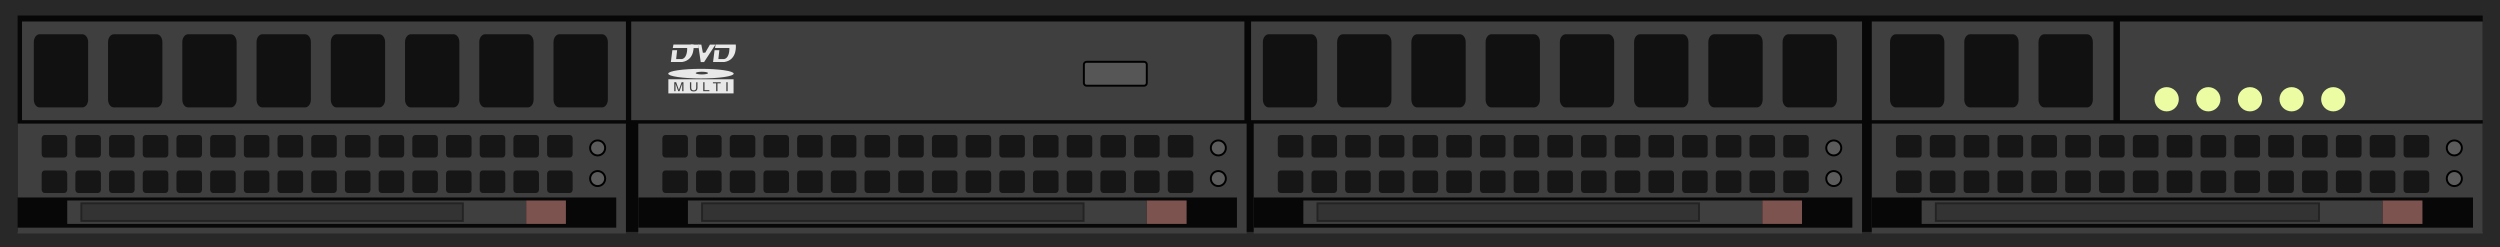 <?xml version="1.0" encoding="utf-8"?>
<!-- Generator: Adobe Illustrator 16.0.0, SVG Export Plug-In . SVG Version: 6.00 Build 0)  -->
<!DOCTYPE svg PUBLIC "-//W3C//DTD SVG 1.1//EN" "http://www.w3.org/Graphics/SVG/1.1/DTD/svg11.dtd">
<svg version="1.1" id="图层_1" xmlns="http://www.w3.org/2000/svg" xmlns:xlink="http://www.w3.org/1999/xlink" x="0px" y="0px"
	 width="1275.59px" height="126.14px" viewBox="0 0 1275.59 126.14" enable-background="new 0 0 1275.59 126.14"
	 xml:space="preserve">
<rect x="0" y="0" width="1275.59" height="126.14" fill="#808080" stroke="none"/>
<rect fill="#282828" width="1275.588" height="126.142"/>
<rect x="8.979" y="7.926" fill="#070707" width="1257.798" height="110.385"/>
<g>
	<rect x="8.979" y="63.07" fill="#3F3F3F" width="310.388" height="56.076"/>
	<path fill="#161616" d="M34.308,78.66c0,0.953-0.675,1.725-1.506,1.725H22.766c-0.832,0-1.506-0.771-1.506-1.725v-8.043
		c0-0.953,0.674-1.725,1.506-1.725h10.036c0.831,0,1.506,0.771,1.506,1.725V78.66z"/>
	<path fill="#161616" d="M51.5,78.66c0,0.953-0.674,1.725-1.506,1.725H39.957c-0.832,0-1.505-0.771-1.505-1.725v-8.043
		c0-0.953,0.673-1.725,1.505-1.725h10.037c0.832,0,1.506,0.771,1.506,1.725V78.66z"/>
	<path fill="#161616" d="M68.691,78.66c0,0.953-0.674,1.725-1.505,1.725H57.15c-0.832,0-1.506-0.771-1.506-1.725v-8.043
		c0-0.953,0.674-1.725,1.506-1.725h10.036c0.831,0,1.505,0.771,1.505,1.725V78.66z"/>
	<path fill="#161616" d="M85.885,78.66c0,0.953-0.674,1.725-1.505,1.725H74.343c-0.832,0-1.505-0.771-1.505-1.725v-8.043
		c0-0.953,0.673-1.725,1.505-1.725H84.38c0.831,0,1.505,0.771,1.505,1.725V78.66z"/>
	<path fill="#161616" d="M103.076,78.66c0,0.953-0.673,1.725-1.504,1.725H91.535c-0.831,0-1.506-0.771-1.506-1.725v-8.043
		c0-0.953,0.675-1.725,1.506-1.725h10.037c0.831,0,1.504,0.771,1.504,1.725V78.66z"/>
	<path fill="#161616" d="M120.27,78.66c0,0.953-0.674,1.725-1.506,1.725h-10.035c-0.832,0-1.506-0.771-1.506-1.725v-8.043
		c0-0.953,0.674-1.725,1.506-1.725h10.035c0.832,0,1.506,0.771,1.506,1.725V78.66z"/>
	<path fill="#161616" d="M137.462,78.66c0,0.953-0.673,1.725-1.505,1.725H125.92c-0.83,0-1.506-0.771-1.506-1.725v-8.043
		c0-0.953,0.676-1.725,1.506-1.725h10.037c0.832,0,1.505,0.771,1.505,1.725V78.66z"/>
	<path fill="#161616" d="M154.656,78.66c0,0.953-0.676,1.725-1.508,1.725h-10.035c-0.832,0-1.506-0.771-1.506-1.725v-8.043
		c0-0.953,0.674-1.725,1.506-1.725h10.035c0.832,0,1.508,0.771,1.508,1.725V78.66z"/>
	<path fill="#161616" d="M171.848,78.66c0,0.953-0.674,1.725-1.506,1.725h-10.037c-0.83,0-1.505-0.771-1.505-1.725v-8.043
		c0-0.953,0.675-1.725,1.505-1.725h10.037c0.832,0,1.506,0.771,1.506,1.725V78.66z"/>
	<path fill="#161616" d="M189.041,78.66c0,0.953-0.676,1.725-1.507,1.725h-10.036c-0.832,0-1.507-0.771-1.507-1.725v-8.043
		c0-0.953,0.675-1.725,1.507-1.725h10.036c0.831,0,1.507,0.771,1.507,1.725V78.66z"/>
	<path fill="#161616" d="M206.232,78.66c0,0.953-0.675,1.725-1.506,1.725h-10.037c-0.831,0-1.505-0.771-1.505-1.725v-8.043
		c0-0.953,0.674-1.725,1.505-1.725h10.037c0.831,0,1.506,0.771,1.506,1.725V78.66z"/>
	<path fill="#161616" d="M223.426,78.66c0,0.953-0.675,1.725-1.506,1.725h-10.037c-0.832,0-1.506-0.771-1.506-1.725v-8.043
		c0-0.953,0.674-1.725,1.506-1.725h10.037c0.831,0,1.506,0.771,1.506,1.725V78.66z"/>
	<path fill="#161616" d="M240.617,78.66c0,0.953-0.674,1.725-1.506,1.725h-10.037c-0.83,0-1.504-0.771-1.504-1.725v-8.043
		c0-0.953,0.674-1.725,1.504-1.725h10.037c0.832,0,1.506,0.771,1.506,1.725V78.66z"/>
	<path fill="#161616" d="M257.81,78.66c0,0.953-0.674,1.725-1.505,1.725h-10.037c-0.832,0-1.506-0.771-1.506-1.725v-8.043
		c0-0.953,0.674-1.725,1.506-1.725h10.037c0.831,0,1.505,0.771,1.505,1.725V78.66z"/>
	<path fill="#161616" d="M275.002,78.66c0,0.953-0.674,1.725-1.505,1.725H263.46c-0.831,0-1.505-0.771-1.505-1.725v-8.043
		c0-0.953,0.674-1.725,1.505-1.725h10.037c0.831,0,1.505,0.771,1.505,1.725V78.66z"/>
	<path fill="#161616" d="M292.195,78.66c0,0.953-0.674,1.725-1.506,1.725h-10.037c-0.832,0-1.506-0.771-1.506-1.725v-8.043
		c0-0.953,0.674-1.725,1.506-1.725h10.037c0.832,0,1.506,0.771,1.506,1.725V78.66z"/>
	<path fill="#161616" d="M34.308,96.739c0,0.952-0.675,1.724-1.506,1.724H22.766c-0.832,0-1.506-0.771-1.506-1.724v-8.044
		c0-0.951,0.674-1.723,1.506-1.723h10.036c0.831,0,1.506,0.771,1.506,1.723V96.739z"/>
	<path fill="#161616" d="M51.5,96.739c0,0.952-0.674,1.724-1.506,1.724H39.957c-0.832,0-1.505-0.771-1.505-1.724v-8.044
		c0-0.951,0.673-1.723,1.505-1.723h10.037c0.832,0,1.506,0.771,1.506,1.723V96.739z"/>
	<path fill="#161616" d="M68.691,96.739c0,0.952-0.674,1.724-1.505,1.724H57.15c-0.832,0-1.506-0.771-1.506-1.724v-8.044
		c0-0.951,0.674-1.723,1.506-1.723h10.036c0.831,0,1.505,0.771,1.505,1.723V96.739z"/>
	<path fill="#161616" d="M85.885,96.739c0,0.952-0.674,1.724-1.505,1.724H74.343c-0.832,0-1.505-0.771-1.505-1.724v-8.044
		c0-0.951,0.673-1.723,1.505-1.723H84.38c0.831,0,1.505,0.771,1.505,1.723V96.739z"/>
	<path fill="#161616" d="M103.076,96.739c0,0.952-0.673,1.724-1.504,1.724H91.535c-0.831,0-1.506-0.771-1.506-1.724v-8.044
		c0-0.951,0.675-1.723,1.506-1.723h10.037c0.831,0,1.504,0.771,1.504,1.723V96.739z"/>
	<path fill="#161616" d="M120.27,96.739c0,0.952-0.674,1.724-1.506,1.724h-10.035c-0.832,0-1.506-0.771-1.506-1.724v-8.044
		c0-0.951,0.674-1.723,1.506-1.723h10.035c0.832,0,1.506,0.771,1.506,1.723V96.739z"/>
	<path fill="#161616" d="M137.462,96.739c0,0.952-0.673,1.724-1.505,1.724H125.92c-0.83,0-1.506-0.771-1.506-1.724v-8.044
		c0-0.951,0.676-1.723,1.506-1.723h10.037c0.832,0,1.505,0.771,1.505,1.723V96.739z"/>
	<path fill="#161616" d="M154.656,96.739c0,0.952-0.676,1.724-1.508,1.724h-10.035c-0.832,0-1.506-0.771-1.506-1.724v-8.044
		c0-0.951,0.674-1.723,1.506-1.723h10.035c0.832,0,1.508,0.771,1.508,1.723V96.739z"/>
	<path fill="#161616" d="M171.848,96.739c0,0.952-0.674,1.724-1.506,1.724h-10.037c-0.83,0-1.505-0.771-1.505-1.724v-8.044
		c0-0.951,0.675-1.723,1.505-1.723h10.037c0.832,0,1.506,0.771,1.506,1.723V96.739z"/>
	<path fill="#161616" d="M189.041,96.739c0,0.952-0.676,1.724-1.507,1.724h-10.036c-0.832,0-1.507-0.771-1.507-1.724v-8.044
		c0-0.951,0.675-1.723,1.507-1.723h10.036c0.831,0,1.507,0.771,1.507,1.723V96.739z"/>
	<path fill="#161616" d="M206.232,96.739c0,0.952-0.675,1.724-1.506,1.724h-10.037c-0.831,0-1.505-0.771-1.505-1.724v-8.044
		c0-0.951,0.674-1.723,1.505-1.723h10.037c0.831,0,1.506,0.771,1.506,1.723V96.739z"/>
	<path fill="#161616" d="M223.426,96.739c0,0.952-0.675,1.724-1.506,1.724h-10.037c-0.832,0-1.506-0.771-1.506-1.724v-8.044
		c0-0.951,0.674-1.723,1.506-1.723h10.037c0.831,0,1.506,0.771,1.506,1.723V96.739z"/>
	<path fill="#161616" d="M240.617,96.739c0,0.952-0.674,1.724-1.506,1.724h-10.037c-0.83,0-1.504-0.771-1.504-1.724v-8.044
		c0-0.951,0.674-1.723,1.504-1.723h10.037c0.832,0,1.506,0.771,1.506,1.723V96.739z"/>
	<path fill="#161616" d="M257.81,96.739c0,0.952-0.674,1.724-1.505,1.724h-10.037c-0.832,0-1.506-0.771-1.506-1.724v-8.044
		c0-0.951,0.674-1.723,1.506-1.723h10.037c0.831,0,1.505,0.771,1.505,1.723V96.739z"/>
	<path fill="#161616" d="M275.002,96.739c0,0.952-0.674,1.724-1.505,1.724H263.46c-0.831,0-1.505-0.771-1.505-1.724v-8.044
		c0-0.951,0.674-1.723,1.505-1.723h10.037c0.831,0,1.505,0.771,1.505,1.723V96.739z"/>
	<path fill="#161616" d="M292.195,96.739c0,0.952-0.674,1.724-1.506,1.724h-10.037c-0.832,0-1.506-0.771-1.506-1.724v-8.044
		c0-0.951,0.674-1.723,1.506-1.723h10.037c0.832,0,1.506,0.771,1.506,1.723V96.739z"/>
	<rect x="8.979" y="100.762" fill="#070707" width="305.451" height="15.397"/>
	<rect x="34.308" y="102.293" fill="#3F3F3F" width="234.171" height="11.951"/>
	<rect x="41.522" y="103.749" fill="#333333" stroke="#232323" stroke-miterlimit="10" width="194.646" height="8.964"/>
	<rect x="268.479" y="102.293" fill="#7C534E" width="20.264" height="11.951"/>
	<ellipse fill="#5B5B5B" stroke="#000000" stroke-miterlimit="10" cx="304.938" cy="75.48" rx="3.837" ry="3.83"/>
	<ellipse fill="#5B5B5B" stroke="#000000" stroke-miterlimit="10" cx="304.938" cy="91.109" rx="3.837" ry="3.831"/>
</g>
<g>
	<rect x="325.68" y="63.07" fill="#3F3F3F" width="310.389" height="56.076"/>
	<path fill="#161616" d="M351.008,78.66c0,0.953-0.674,1.725-1.506,1.725h-10.037c-0.83,0-1.505-0.771-1.505-1.725v-8.043
		c0-0.953,0.675-1.725,1.505-1.725h10.037c0.832,0,1.506,0.771,1.506,1.725V78.66z"/>
	<path fill="#161616" d="M368.199,78.66c0,0.953-0.673,1.725-1.505,1.725h-10.036c-0.832,0-1.506-0.771-1.506-1.725v-8.043
		c0-0.953,0.674-1.725,1.506-1.725h10.036c0.832,0,1.505,0.771,1.505,1.725V78.66z"/>
	<path fill="#161616" d="M385.393,78.66c0,0.953-0.675,1.725-1.506,1.725H373.85c-0.831,0-1.505-0.771-1.505-1.725v-8.043
		c0-0.953,0.674-1.725,1.505-1.725h10.037c0.831,0,1.506,0.771,1.506,1.725V78.66z"/>
	<path fill="#161616" d="M402.586,78.66c0,0.953-0.675,1.725-1.506,1.725h-10.037c-0.832,0-1.506-0.771-1.506-1.725v-8.043
		c0-0.953,0.674-1.725,1.506-1.725h10.037c0.831,0,1.506,0.771,1.506,1.725V78.66z"/>
	<path fill="#161616" d="M419.777,78.66c0,0.953-0.674,1.725-1.506,1.725h-10.037c-0.83,0-1.506-0.771-1.506-1.725v-8.043
		c0-0.953,0.676-1.725,1.506-1.725h10.037c0.832,0,1.506,0.771,1.506,1.725V78.66z"/>
	<path fill="#161616" d="M436.97,78.66c0,0.953-0.675,1.725-1.505,1.725h-10.037c-0.832,0-1.506-0.771-1.506-1.725v-8.043
		c0-0.953,0.674-1.725,1.506-1.725h10.037c0.83,0,1.505,0.771,1.505,1.725V78.66z"/>
	<path fill="#161616" d="M454.162,78.66c0,0.953-0.674,1.725-1.506,1.725H442.62c-0.831,0-1.505-0.771-1.505-1.725v-8.043
		c0-0.953,0.674-1.725,1.505-1.725h10.036c0.832,0,1.506,0.771,1.506,1.725V78.66z"/>
	<path fill="#161616" d="M471.355,78.66c0,0.953-0.676,1.725-1.506,1.725h-10.037c-0.832,0-1.506-0.771-1.506-1.725v-8.043
		c0-0.953,0.674-1.725,1.506-1.725h10.037c0.83,0,1.506,0.771,1.506,1.725V78.66z"/>
	<path fill="#161616" d="M488.547,78.66c0,0.953-0.674,1.725-1.505,1.725h-10.036c-0.832,0-1.506-0.771-1.506-1.725v-8.043
		c0-0.953,0.674-1.725,1.506-1.725h10.036c0.831,0,1.505,0.771,1.505,1.725V78.66z"/>
	<path fill="#161616" d="M505.74,78.66c0,0.953-0.675,1.725-1.506,1.725h-10.036c-0.833,0-1.507-0.771-1.507-1.725v-8.043
		c0-0.953,0.674-1.725,1.507-1.725h10.036c0.831,0,1.506,0.771,1.506,1.725V78.66z"/>
	<path fill="#161616" d="M522.932,78.66c0,0.953-0.674,1.725-1.505,1.725h-10.036c-0.832,0-1.506-0.771-1.506-1.725v-8.043
		c0-0.953,0.674-1.725,1.506-1.725h10.036c0.831,0,1.505,0.771,1.505,1.725V78.66z"/>
	<path fill="#161616" d="M540.125,78.66c0,0.953-0.674,1.725-1.506,1.725h-10.036c-0.832,0-1.507-0.771-1.507-1.725v-8.043
		c0-0.953,0.675-1.725,1.507-1.725h10.036c0.832,0,1.506,0.771,1.506,1.725V78.66z"/>
	<path fill="#161616" d="M557.316,78.66c0,0.953-0.674,1.725-1.506,1.725h-10.036c-0.831,0-1.504-0.771-1.504-1.725v-8.043
		c0-0.953,0.673-1.725,1.504-1.725h10.036c0.832,0,1.506,0.771,1.506,1.725V78.66z"/>
	<path fill="#161616" d="M574.51,78.66c0,0.953-0.674,1.725-1.506,1.725h-10.036c-0.831,0-1.506-0.771-1.506-1.725v-8.043
		c0-0.953,0.675-1.725,1.506-1.725h10.036c0.832,0,1.506,0.771,1.506,1.725V78.66z"/>
	<path fill="#161616" d="M591.702,78.66c0,0.953-0.673,1.725-1.505,1.725H580.16c-0.831,0-1.504-0.771-1.504-1.725v-8.043
		c0-0.953,0.673-1.725,1.504-1.725h10.037c0.832,0,1.505,0.771,1.505,1.725V78.66z"/>
	<path fill="#161616" d="M608.895,78.66c0,0.953-0.673,1.725-1.506,1.725h-10.035c-0.832,0-1.507-0.771-1.507-1.725v-8.043
		c0-0.953,0.675-1.725,1.507-1.725h10.035c0.833,0,1.506,0.771,1.506,1.725V78.66z"/>
	<path fill="#161616" d="M351.008,96.739c0,0.952-0.674,1.724-1.506,1.724h-10.037c-0.83,0-1.505-0.771-1.505-1.724v-8.044
		c0-0.951,0.675-1.723,1.505-1.723h10.037c0.832,0,1.506,0.771,1.506,1.723V96.739z"/>
	<path fill="#161616" d="M368.199,96.739c0,0.952-0.673,1.724-1.505,1.724h-10.036c-0.832,0-1.506-0.771-1.506-1.724v-8.044
		c0-0.951,0.674-1.723,1.506-1.723h10.036c0.832,0,1.505,0.771,1.505,1.723V96.739z"/>
	<path fill="#161616" d="M385.393,96.739c0,0.952-0.675,1.724-1.506,1.724H373.85c-0.831,0-1.505-0.771-1.505-1.724v-8.044
		c0-0.951,0.674-1.723,1.505-1.723h10.037c0.831,0,1.506,0.771,1.506,1.723V96.739z"/>
	<path fill="#161616" d="M402.586,96.739c0,0.952-0.675,1.724-1.506,1.724h-10.037c-0.832,0-1.506-0.771-1.506-1.724v-8.044
		c0-0.951,0.674-1.723,1.506-1.723h10.037c0.831,0,1.506,0.771,1.506,1.723V96.739z"/>
	<path fill="#161616" d="M419.777,96.739c0,0.952-0.674,1.724-1.506,1.724h-10.037c-0.83,0-1.506-0.771-1.506-1.724v-8.044
		c0-0.951,0.676-1.723,1.506-1.723h10.037c0.832,0,1.506,0.771,1.506,1.723V96.739z"/>
	<path fill="#161616" d="M436.97,96.739c0,0.952-0.675,1.724-1.505,1.724h-10.037c-0.832,0-1.506-0.771-1.506-1.724v-8.044
		c0-0.951,0.674-1.723,1.506-1.723h10.037c0.83,0,1.505,0.771,1.505,1.723V96.739z"/>
	<path fill="#161616" d="M454.162,96.739c0,0.952-0.674,1.724-1.506,1.724H442.62c-0.831,0-1.505-0.771-1.505-1.724v-8.044
		c0-0.951,0.674-1.723,1.505-1.723h10.036c0.832,0,1.506,0.771,1.506,1.723V96.739z"/>
	<path fill="#161616" d="M471.355,96.739c0,0.952-0.676,1.724-1.506,1.724h-10.037c-0.832,0-1.506-0.771-1.506-1.724v-8.044
		c0-0.951,0.674-1.723,1.506-1.723h10.037c0.83,0,1.506,0.771,1.506,1.723V96.739z"/>
	<path fill="#161616" d="M488.547,96.739c0,0.952-0.674,1.724-1.505,1.724h-10.036c-0.832,0-1.506-0.771-1.506-1.724v-8.044
		c0-0.951,0.674-1.723,1.506-1.723h10.036c0.831,0,1.505,0.771,1.505,1.723V96.739z"/>
	<path fill="#161616" d="M505.74,96.739c0,0.952-0.675,1.724-1.506,1.724h-10.036c-0.833,0-1.507-0.771-1.507-1.724v-8.044
		c0-0.951,0.674-1.723,1.507-1.723h10.036c0.831,0,1.506,0.771,1.506,1.723V96.739z"/>
	<path fill="#161616" d="M522.932,96.739c0,0.952-0.674,1.724-1.505,1.724h-10.036c-0.832,0-1.506-0.771-1.506-1.724v-8.044
		c0-0.951,0.674-1.723,1.506-1.723h10.036c0.831,0,1.505,0.771,1.505,1.723V96.739z"/>
	<path fill="#161616" d="M540.125,96.739c0,0.952-0.674,1.724-1.506,1.724h-10.036c-0.832,0-1.507-0.771-1.507-1.724v-8.044
		c0-0.951,0.675-1.723,1.507-1.723h10.036c0.832,0,1.506,0.771,1.506,1.723V96.739z"/>
	<path fill="#161616" d="M557.316,96.739c0,0.952-0.674,1.724-1.506,1.724h-10.036c-0.831,0-1.504-0.771-1.504-1.724v-8.044
		c0-0.951,0.673-1.723,1.504-1.723h10.036c0.832,0,1.506,0.771,1.506,1.723V96.739z"/>
	<path fill="#161616" d="M574.51,96.739c0,0.952-0.674,1.724-1.506,1.724h-10.036c-0.831,0-1.506-0.771-1.506-1.724v-8.044
		c0-0.951,0.675-1.723,1.506-1.723h10.036c0.832,0,1.506,0.771,1.506,1.723V96.739z"/>
	<path fill="#161616" d="M591.702,96.739c0,0.952-0.673,1.724-1.505,1.724H580.16c-0.831,0-1.504-0.771-1.504-1.724v-8.044
		c0-0.951,0.673-1.723,1.504-1.723h10.037c0.832,0,1.505,0.771,1.505,1.723V96.739z"/>
	<path fill="#161616" d="M608.895,96.739c0,0.952-0.673,1.724-1.506,1.724h-10.035c-0.832,0-1.507-0.771-1.507-1.724v-8.044
		c0-0.951,0.675-1.723,1.507-1.723h10.035c0.833,0,1.506,0.771,1.506,1.723V96.739z"/>
	<rect x="325.68" y="100.762" fill="#070707" width="305.451" height="15.397"/>
	<rect x="351.008" y="102.293" fill="#3F3F3F" width="234.172" height="11.951"/>
	<rect x="358.223" y="103.749" fill="#333333" stroke="#232323" stroke-miterlimit="10" width="194.645" height="8.964"/>
	<rect x="585.18" y="102.293" fill="#7C534E" width="20.264" height="11.951"/>
	<ellipse fill="#5B5B5B" stroke="#000000" stroke-miterlimit="10" cx="621.638" cy="75.48" rx="3.837" ry="3.83"/>
	<ellipse fill="#5B5B5B" stroke="#000000" stroke-miterlimit="10" cx="621.638" cy="91.109" rx="3.837" ry="3.831"/>
</g>
<g>
	<rect x="639.689" y="63.07" fill="#3F3F3F" width="310.389" height="56.076"/>
	<path fill="#161616" d="M665.018,78.66c0,0.953-0.674,1.725-1.506,1.725h-10.037c-0.83,0-1.506-0.771-1.506-1.725v-8.043
		c0-0.953,0.676-1.725,1.506-1.725h10.037c0.832,0,1.506,0.771,1.506,1.725V78.66z"/>
	<path fill="#161616" d="M682.209,78.66c0,0.953-0.674,1.725-1.504,1.725h-10.037c-0.832,0-1.506-0.771-1.506-1.725v-8.043
		c0-0.953,0.674-1.725,1.506-1.725h10.037c0.83,0,1.504,0.771,1.504,1.725V78.66z"/>
	<path fill="#161616" d="M699.402,78.66c0,0.953-0.674,1.725-1.506,1.725h-10.037c-0.83,0-1.506-0.771-1.506-1.725v-8.043
		c0-0.953,0.676-1.725,1.506-1.725h10.037c0.832,0,1.506,0.771,1.506,1.725V78.66z"/>
	<path fill="#161616" d="M716.596,78.66c0,0.953-0.676,1.725-1.506,1.725h-10.037c-0.832,0-1.506-0.771-1.506-1.725v-8.043
		c0-0.953,0.674-1.725,1.506-1.725h10.037c0.83,0,1.506,0.771,1.506,1.725V78.66z"/>
	<path fill="#161616" d="M733.787,78.66c0,0.953-0.674,1.725-1.506,1.725h-10.037c-0.83,0-1.506-0.771-1.506-1.725v-8.043
		c0-0.953,0.676-1.725,1.506-1.725h10.037c0.832,0,1.506,0.771,1.506,1.725V78.66z"/>
	<path fill="#161616" d="M750.98,78.66c0,0.953-0.676,1.725-1.506,1.725h-10.037c-0.832,0-1.506-0.771-1.506-1.725v-8.043
		c0-0.953,0.674-1.725,1.506-1.725h10.037c0.83,0,1.506,0.771,1.506,1.725V78.66z"/>
	<path fill="#161616" d="M768.172,78.66c0,0.953-0.674,1.725-1.506,1.725h-10.037c-0.83,0-1.504-0.771-1.504-1.725v-8.043
		c0-0.953,0.674-1.725,1.504-1.725h10.037c0.832,0,1.506,0.771,1.506,1.725V78.66z"/>
	<path fill="#161616" d="M785.365,78.66c0,0.953-0.676,1.725-1.506,1.725h-10.037c-0.832,0-1.506-0.771-1.506-1.725v-8.043
		c0-0.953,0.674-1.725,1.506-1.725h10.037c0.83,0,1.506,0.771,1.506,1.725V78.66z"/>
	<path fill="#161616" d="M802.557,78.66c0,0.953-0.674,1.725-1.506,1.725h-10.035c-0.832,0-1.506-0.771-1.506-1.725v-8.043
		c0-0.953,0.674-1.725,1.506-1.725h10.035c0.832,0,1.506,0.771,1.506,1.725V78.66z"/>
	<path fill="#161616" d="M819.75,78.66c0,0.953-0.674,1.725-1.506,1.725h-10.035c-0.834,0-1.508-0.771-1.508-1.725v-8.043
		c0-0.953,0.674-1.725,1.508-1.725h10.035c0.832,0,1.506,0.771,1.506,1.725V78.66z"/>
	<path fill="#161616" d="M836.941,78.66c0,0.953-0.674,1.725-1.506,1.725H825.4c-0.832,0-1.506-0.771-1.506-1.725v-8.043
		c0-0.953,0.674-1.725,1.506-1.725h10.035c0.832,0,1.506,0.771,1.506,1.725V78.66z"/>
	<path fill="#161616" d="M854.135,78.66c0,0.953-0.674,1.725-1.506,1.725h-10.037c-0.832,0-1.506-0.771-1.506-1.725v-8.043
		c0-0.953,0.674-1.725,1.506-1.725h10.037c0.832,0,1.506,0.771,1.506,1.725V78.66z"/>
	<path fill="#161616" d="M871.326,78.66c0,0.953-0.674,1.725-1.506,1.725h-10.035c-0.832,0-1.506-0.771-1.506-1.725v-8.043
		c0-0.953,0.674-1.725,1.506-1.725h10.035c0.832,0,1.506,0.771,1.506,1.725V78.66z"/>
	<path fill="#161616" d="M888.52,78.66c0,0.953-0.674,1.725-1.506,1.725h-10.037c-0.83,0-1.504-0.771-1.504-1.725v-8.043
		c0-0.953,0.674-1.725,1.504-1.725h10.037c0.832,0,1.506,0.771,1.506,1.725V78.66z"/>
	<path fill="#161616" d="M905.711,78.66c0,0.953-0.672,1.725-1.504,1.725H894.17c-0.83,0-1.506-0.771-1.506-1.725v-8.043
		c0-0.953,0.676-1.725,1.506-1.725h10.037c0.832,0,1.504,0.771,1.504,1.725V78.66z"/>
	<path fill="#161616" d="M922.904,78.66c0,0.953-0.674,1.725-1.506,1.725h-10.035c-0.832,0-1.506-0.771-1.506-1.725v-8.043
		c0-0.953,0.674-1.725,1.506-1.725h10.035c0.832,0,1.506,0.771,1.506,1.725V78.66z"/>
	<path fill="#161616" d="M665.018,96.739c0,0.952-0.674,1.724-1.506,1.724h-10.037c-0.83,0-1.506-0.771-1.506-1.724v-8.044
		c0-0.951,0.676-1.723,1.506-1.723h10.037c0.832,0,1.506,0.771,1.506,1.723V96.739z"/>
	<path fill="#161616" d="M682.209,96.739c0,0.952-0.674,1.724-1.504,1.724h-10.037c-0.832,0-1.506-0.771-1.506-1.724v-8.044
		c0-0.951,0.674-1.723,1.506-1.723h10.037c0.83,0,1.504,0.771,1.504,1.723V96.739z"/>
	<path fill="#161616" d="M699.402,96.739c0,0.952-0.674,1.724-1.506,1.724h-10.037c-0.83,0-1.506-0.771-1.506-1.724v-8.044
		c0-0.951,0.676-1.723,1.506-1.723h10.037c0.832,0,1.506,0.771,1.506,1.723V96.739z"/>
	<path fill="#161616" d="M716.596,96.739c0,0.952-0.676,1.724-1.506,1.724h-10.037c-0.832,0-1.506-0.771-1.506-1.724v-8.044
		c0-0.951,0.674-1.723,1.506-1.723h10.037c0.83,0,1.506,0.771,1.506,1.723V96.739z"/>
	<path fill="#161616" d="M733.787,96.739c0,0.952-0.674,1.724-1.506,1.724h-10.037c-0.83,0-1.506-0.771-1.506-1.724v-8.044
		c0-0.951,0.676-1.723,1.506-1.723h10.037c0.832,0,1.506,0.771,1.506,1.723V96.739z"/>
	<path fill="#161616" d="M750.98,96.739c0,0.952-0.676,1.724-1.506,1.724h-10.037c-0.832,0-1.506-0.771-1.506-1.724v-8.044
		c0-0.951,0.674-1.723,1.506-1.723h10.037c0.83,0,1.506,0.771,1.506,1.723V96.739z"/>
	<path fill="#161616" d="M768.172,96.739c0,0.952-0.674,1.724-1.506,1.724h-10.037c-0.83,0-1.504-0.771-1.504-1.724v-8.044
		c0-0.951,0.674-1.723,1.504-1.723h10.037c0.832,0,1.506,0.771,1.506,1.723V96.739z"/>
	<path fill="#161616" d="M785.365,96.739c0,0.952-0.676,1.724-1.506,1.724h-10.037c-0.832,0-1.506-0.771-1.506-1.724v-8.044
		c0-0.951,0.674-1.723,1.506-1.723h10.037c0.83,0,1.506,0.771,1.506,1.723V96.739z"/>
	<path fill="#161616" d="M802.557,96.739c0,0.952-0.674,1.724-1.506,1.724h-10.035c-0.832,0-1.506-0.771-1.506-1.724v-8.044
		c0-0.951,0.674-1.723,1.506-1.723h10.035c0.832,0,1.506,0.771,1.506,1.723V96.739z"/>
	<path fill="#161616" d="M819.75,96.739c0,0.952-0.674,1.724-1.506,1.724h-10.035c-0.834,0-1.508-0.771-1.508-1.724v-8.044
		c0-0.951,0.674-1.723,1.508-1.723h10.035c0.832,0,1.506,0.771,1.506,1.723V96.739z"/>
	<path fill="#161616" d="M836.941,96.739c0,0.952-0.674,1.724-1.506,1.724H825.4c-0.832,0-1.506-0.771-1.506-1.724v-8.044
		c0-0.951,0.674-1.723,1.506-1.723h10.035c0.832,0,1.506,0.771,1.506,1.723V96.739z"/>
	<path fill="#161616" d="M854.135,96.739c0,0.952-0.674,1.724-1.506,1.724h-10.037c-0.832,0-1.506-0.771-1.506-1.724v-8.044
		c0-0.951,0.674-1.723,1.506-1.723h10.037c0.832,0,1.506,0.771,1.506,1.723V96.739z"/>
	<path fill="#161616" d="M871.326,96.739c0,0.952-0.674,1.724-1.506,1.724h-10.035c-0.832,0-1.506-0.771-1.506-1.724v-8.044
		c0-0.951,0.674-1.723,1.506-1.723h10.035c0.832,0,1.506,0.771,1.506,1.723V96.739z"/>
	<path fill="#161616" d="M888.52,96.739c0,0.952-0.674,1.724-1.506,1.724h-10.037c-0.83,0-1.504-0.771-1.504-1.724v-8.044
		c0-0.951,0.674-1.723,1.504-1.723h10.037c0.832,0,1.506,0.771,1.506,1.723V96.739z"/>
	<path fill="#161616" d="M905.711,96.739c0,0.952-0.672,1.724-1.504,1.724H894.17c-0.83,0-1.506-0.771-1.506-1.724v-8.044
		c0-0.951,0.676-1.723,1.506-1.723h10.037c0.832,0,1.504,0.771,1.504,1.723V96.739z"/>
	<path fill="#161616" d="M922.904,96.739c0,0.952-0.674,1.724-1.506,1.724h-10.035c-0.832,0-1.506-0.771-1.506-1.724v-8.044
		c0-0.951,0.674-1.723,1.506-1.723h10.035c0.832,0,1.506,0.771,1.506,1.723V96.739z"/>
	<rect x="639.689" y="100.762" fill="#070707" width="305.451" height="15.397"/>
	<rect x="665.018" y="102.293" fill="#3F3F3F" width="234.172" height="11.951"/>
	<rect x="672.232" y="103.749" fill="#333333" stroke="#232323" stroke-miterlimit="10" width="194.645" height="8.964"/>
	<rect x="899.189" y="102.293" fill="#7C534E" width="20.264" height="11.951"/>
	<ellipse fill="#5B5B5B" stroke="#000000" stroke-miterlimit="10" cx="935.648" cy="75.48" rx="3.838" ry="3.83"/>
	<ellipse fill="#5B5B5B" stroke="#000000" stroke-miterlimit="10" cx="935.648" cy="91.109" rx="3.838" ry="3.831"/>
</g>
<g>
	<rect x="955.051" y="63.07" fill="#3F3F3F" width="311.727" height="56.076"/>
	<path fill="#161616" d="M980.488,78.66c0,0.953-0.678,1.725-1.514,1.725h-10.078c-0.836,0-1.512-0.771-1.512-1.725v-8.043
		c0-0.953,0.676-1.725,1.512-1.725h10.078c0.836,0,1.514,0.771,1.514,1.725V78.66z"/>
	<path fill="#161616" d="M997.756,78.66c0,0.953-0.678,1.725-1.514,1.725h-10.08c-0.836,0-1.512-0.771-1.512-1.725v-8.043
		c0-0.953,0.676-1.725,1.512-1.725h10.08c0.836,0,1.514,0.771,1.514,1.725V78.66z"/>
	<path fill="#161616" d="M1015.021,78.66c0,0.953-0.678,1.725-1.514,1.725h-10.078c-0.836,0-1.512-0.771-1.512-1.725v-8.043
		c0-0.953,0.676-1.725,1.512-1.725h10.078c0.836,0,1.514,0.771,1.514,1.725V78.66z"/>
	<path fill="#161616" d="M1032.289,78.66c0,0.953-0.678,1.725-1.514,1.725h-10.08c-0.836,0-1.512-0.771-1.512-1.725v-8.043
		c0-0.953,0.676-1.725,1.512-1.725h10.08c0.836,0,1.514,0.771,1.514,1.725V78.66z"/>
	<path fill="#161616" d="M1049.555,78.66c0,0.953-0.678,1.725-1.514,1.725h-10.078c-0.836,0-1.512-0.771-1.512-1.725v-8.043
		c0-0.953,0.676-1.725,1.512-1.725h10.078c0.836,0,1.514,0.771,1.514,1.725V78.66z"/>
	<path fill="#161616" d="M1066.82,78.66c0,0.953-0.676,1.725-1.512,1.725h-10.078c-0.836,0-1.514-0.771-1.514-1.725v-8.043
		c0-0.953,0.678-1.725,1.514-1.725h10.078c0.836,0,1.512,0.771,1.512,1.725V78.66z"/>
	<path fill="#161616" d="M1084.086,78.66c0,0.953-0.676,1.725-1.51,1.725h-10.08c-0.834,0-1.512-0.771-1.512-1.725v-8.043
		c0-0.953,0.678-1.725,1.512-1.725h10.08c0.834,0,1.51,0.771,1.51,1.725V78.66z"/>
	<path fill="#161616" d="M1101.355,78.66c0,0.953-0.68,1.725-1.514,1.725h-10.08c-0.834,0-1.512-0.771-1.512-1.725v-8.043
		c0-0.953,0.678-1.725,1.512-1.725h10.08c0.834,0,1.514,0.771,1.514,1.725V78.66z"/>
	<path fill="#161616" d="M1118.621,78.66c0,0.953-0.678,1.725-1.512,1.725h-10.08c-0.834,0-1.512-0.771-1.512-1.725v-8.043
		c0-0.953,0.678-1.725,1.512-1.725h10.08c0.834,0,1.512,0.771,1.512,1.725V78.66z"/>
	<path fill="#161616" d="M1135.889,78.66c0,0.953-0.678,1.725-1.514,1.725h-10.078c-0.836,0-1.514-0.771-1.514-1.725v-8.043
		c0-0.953,0.678-1.725,1.514-1.725h10.078c0.836,0,1.514,0.771,1.514,1.725V78.66z"/>
	<path fill="#161616" d="M1153.154,78.66c0,0.953-0.678,1.725-1.512,1.725h-10.08c-0.836,0-1.512-0.771-1.512-1.725v-8.043
		c0-0.953,0.676-1.725,1.512-1.725h10.08c0.834,0,1.512,0.771,1.512,1.725V78.66z"/>
	<path fill="#161616" d="M1170.422,78.66c0,0.953-0.678,1.725-1.514,1.725h-10.078c-0.836,0-1.514-0.771-1.514-1.725v-8.043
		c0-0.953,0.678-1.725,1.514-1.725h10.078c0.836,0,1.514,0.771,1.514,1.725V78.66z"/>
	<path fill="#161616" d="M1187.688,78.66c0,0.953-0.676,1.725-1.512,1.725h-10.08c-0.834,0-1.512-0.771-1.512-1.725v-8.043
		c0-0.953,0.678-1.725,1.512-1.725h10.08c0.836,0,1.512,0.771,1.512,1.725V78.66z"/>
	<path fill="#161616" d="M1204.953,78.66c0,0.953-0.676,1.725-1.512,1.725h-10.078c-0.836,0-1.514-0.771-1.514-1.725v-8.043
		c0-0.953,0.678-1.725,1.514-1.725h10.078c0.836,0,1.512,0.771,1.512,1.725V78.66z"/>
	<path fill="#161616" d="M1222.221,78.66c0,0.953-0.676,1.725-1.512,1.725h-10.08c-0.834,0-1.512-0.771-1.512-1.725v-8.043
		c0-0.953,0.678-1.725,1.512-1.725h10.08c0.836,0,1.512,0.771,1.512,1.725V78.66z"/>
	<path fill="#161616" d="M1239.488,78.66c0,0.953-0.676,1.725-1.514,1.725h-10.078c-0.836,0-1.514-0.771-1.514-1.725v-8.043
		c0-0.953,0.678-1.725,1.514-1.725h10.078c0.838,0,1.514,0.771,1.514,1.725V78.66z"/>
	<path fill="#161616" d="M980.488,96.739c0,0.952-0.678,1.724-1.514,1.724h-10.078c-0.836,0-1.512-0.771-1.512-1.724v-8.044
		c0-0.951,0.676-1.723,1.512-1.723h10.078c0.836,0,1.514,0.771,1.514,1.723V96.739z"/>
	<path fill="#161616" d="M997.756,96.739c0,0.952-0.678,1.724-1.514,1.724h-10.08c-0.836,0-1.512-0.771-1.512-1.724v-8.044
		c0-0.951,0.676-1.723,1.512-1.723h10.08c0.836,0,1.514,0.771,1.514,1.723V96.739z"/>
	<path fill="#161616" d="M1015.021,96.739c0,0.952-0.678,1.724-1.514,1.724h-10.078c-0.836,0-1.512-0.771-1.512-1.724v-8.044
		c0-0.951,0.676-1.723,1.512-1.723h10.078c0.836,0,1.514,0.771,1.514,1.723V96.739z"/>
	<path fill="#161616" d="M1032.289,96.739c0,0.952-0.678,1.724-1.514,1.724h-10.08c-0.836,0-1.512-0.771-1.512-1.724v-8.044
		c0-0.951,0.676-1.723,1.512-1.723h10.08c0.836,0,1.514,0.771,1.514,1.723V96.739z"/>
	<path fill="#161616" d="M1049.555,96.739c0,0.952-0.678,1.724-1.514,1.724h-10.078c-0.836,0-1.512-0.771-1.512-1.724v-8.044
		c0-0.951,0.676-1.723,1.512-1.723h10.078c0.836,0,1.514,0.771,1.514,1.723V96.739z"/>
	<path fill="#161616" d="M1066.82,96.739c0,0.952-0.676,1.724-1.512,1.724h-10.078c-0.836,0-1.514-0.771-1.514-1.724v-8.044
		c0-0.951,0.678-1.723,1.514-1.723h10.078c0.836,0,1.512,0.771,1.512,1.723V96.739z"/>
	<path fill="#161616" d="M1084.086,96.739c0,0.952-0.676,1.724-1.51,1.724h-10.08c-0.834,0-1.512-0.771-1.512-1.724v-8.044
		c0-0.951,0.678-1.723,1.512-1.723h10.08c0.834,0,1.51,0.771,1.51,1.723V96.739z"/>
	<path fill="#161616" d="M1101.355,96.739c0,0.952-0.68,1.724-1.514,1.724h-10.08c-0.834,0-1.512-0.771-1.512-1.724v-8.044
		c0-0.951,0.678-1.723,1.512-1.723h10.08c0.834,0,1.514,0.771,1.514,1.723V96.739z"/>
	<path fill="#161616" d="M1118.621,96.739c0,0.952-0.678,1.724-1.512,1.724h-10.08c-0.834,0-1.512-0.771-1.512-1.724v-8.044
		c0-0.951,0.678-1.723,1.512-1.723h10.08c0.834,0,1.512,0.771,1.512,1.723V96.739z"/>
	<path fill="#161616" d="M1135.889,96.739c0,0.952-0.678,1.724-1.514,1.724h-10.078c-0.836,0-1.514-0.771-1.514-1.724v-8.044
		c0-0.951,0.678-1.723,1.514-1.723h10.078c0.836,0,1.514,0.771,1.514,1.723V96.739z"/>
	<path fill="#161616" d="M1153.154,96.739c0,0.952-0.678,1.724-1.512,1.724h-10.08c-0.836,0-1.512-0.771-1.512-1.724v-8.044
		c0-0.951,0.676-1.723,1.512-1.723h10.08c0.834,0,1.512,0.771,1.512,1.723V96.739z"/>
	<path fill="#161616" d="M1170.422,96.739c0,0.952-0.678,1.724-1.514,1.724h-10.078c-0.836,0-1.514-0.771-1.514-1.724v-8.044
		c0-0.951,0.678-1.723,1.514-1.723h10.078c0.836,0,1.514,0.771,1.514,1.723V96.739z"/>
	<path fill="#161616" d="M1187.688,96.739c0,0.952-0.676,1.724-1.512,1.724h-10.08c-0.834,0-1.512-0.771-1.512-1.724v-8.044
		c0-0.951,0.678-1.723,1.512-1.723h10.08c0.836,0,1.512,0.771,1.512,1.723V96.739z"/>
	<path fill="#161616" d="M1204.953,96.739c0,0.952-0.676,1.724-1.512,1.724h-10.078c-0.836,0-1.514-0.771-1.514-1.724v-8.044
		c0-0.951,0.678-1.723,1.514-1.723h10.078c0.836,0,1.512,0.771,1.512,1.723V96.739z"/>
	<path fill="#161616" d="M1222.221,96.739c0,0.952-0.676,1.724-1.512,1.724h-10.08c-0.834,0-1.512-0.771-1.512-1.724v-8.044
		c0-0.951,0.678-1.723,1.512-1.723h10.08c0.836,0,1.512,0.771,1.512,1.723V96.739z"/>
	<path fill="#161616" d="M1239.488,96.739c0,0.952-0.676,1.724-1.514,1.724h-10.078c-0.836,0-1.514-0.771-1.514-1.724v-8.044
		c0-0.951,0.678-1.723,1.514-1.723h10.078c0.838,0,1.514,0.771,1.514,1.723V96.739z"/>
	<rect x="955.051" y="100.762" fill="#070707" width="306.768" height="15.397"/>
	<rect x="980.488" y="102.293" fill="#3F3F3F" width="235.182" height="11.951"/>
	<rect x="987.734" y="103.749" fill="#333333" stroke="#232323" stroke-miterlimit="10" width="195.484" height="8.964"/>
	<rect x="1215.67" y="102.293" fill="#7C534E" width="20.352" height="11.951"/>
	<ellipse fill="#5B5B5B" stroke="#000000" stroke-miterlimit="10" cx="1252.286" cy="75.48" rx="3.854" ry="3.83"/>
	<ellipse fill="#5B5B5B" stroke="#000000" stroke-miterlimit="10" cx="1252.286" cy="91.109" rx="3.854" ry="3.831"/>
</g>
<rect x="11.237" y="10.978" fill="#3F3F3F" width="308.13" height="50.333"/>
<path fill="#111111" d="M44.976,50.811c0,2.209-1.328,4-2.965,4H20.215c-1.638,0-2.965-1.791-2.965-4V21.478
	c0-2.209,1.327-4.001,2.965-4.001h21.796c1.637,0,2.965,1.792,2.965,4.001V50.811z"/>
<path fill="#111111" d="M82.857,50.811c0,2.209-1.328,4-2.965,4H58.096c-1.637,0-2.965-1.791-2.965-4V21.478
	c0-2.209,1.328-4.001,2.965-4.001h21.797c1.637,0,2.965,1.792,2.965,4.001V50.811z"/>
<path fill="#111111" d="M120.738,50.811c0,2.209-1.328,4-2.965,4H95.978c-1.638,0-2.965-1.791-2.965-4V21.478
	c0-2.209,1.327-4.001,2.965-4.001h21.796c1.637,0,2.965,1.792,2.965,4.001V50.811z"/>
<path fill="#111111" d="M158.619,50.811c0,2.209-1.328,4-2.965,4h-21.795c-1.639,0-2.965-1.791-2.965-4V21.478
	c0-2.209,1.326-4.001,2.965-4.001h21.795c1.637,0,2.965,1.792,2.965,4.001V50.811z"/>
<path fill="#111111" d="M196.5,50.811c0,2.209-1.328,4-2.965,4H171.74c-1.639,0-2.965-1.791-2.965-4V21.478
	c0-2.209,1.326-4.001,2.965-4.001h21.795c1.637,0,2.965,1.792,2.965,4.001V50.811z"/>
<path fill="#111111" d="M234.382,50.811c0,2.209-1.328,4-2.965,4h-21.796c-1.638,0-2.965-1.791-2.965-4V21.478
	c0-2.209,1.327-4.001,2.965-4.001h21.796c1.637,0,2.965,1.792,2.965,4.001V50.811z"/>
<path fill="#111111" d="M272.264,50.811c0,2.209-1.328,4-2.965,4h-21.797c-1.637,0-2.965-1.791-2.965-4V21.478
	c0-2.209,1.328-4.001,2.965-4.001h21.797c1.637,0,2.965,1.792,2.965,4.001V50.811z"/>
<path fill="#111111" d="M310.145,50.811c0,2.209-1.328,4-2.965,4h-21.796c-1.638,0-2.965-1.791-2.965-4V21.478
	c0-2.209,1.327-4.001,2.965-4.001h21.796c1.637,0,2.965,1.792,2.965,4.001V50.811z"/>
<rect x="322.07" y="10.978" fill="#3F3F3F" width="312.868" height="50.333"/>
<rect x="638.35" y="10.978" fill="#3F3F3F" width="311.729" height="50.333"/>
<rect x="955.051" y="10.978" fill="#3F3F3F" width="123.297" height="50.333"/>
<rect x="1081.656" y="10.978" fill="#3F3F3F" width="185.121" height="50.333"/>
<path fill="#111111" d="M672.088,50.811c0,2.209-1.328,4-2.965,4h-21.795c-1.639,0-2.965-1.791-2.965-4V21.478
	c0-2.209,1.326-4.001,2.965-4.001h21.795c1.637,0,2.965,1.792,2.965,4.001V50.811z"/>
<path fill="#111111" d="M709.971,50.811c0,2.209-1.328,4-2.965,4h-21.797c-1.637,0-2.965-1.791-2.965-4V21.478
	c0-2.209,1.328-4.001,2.965-4.001h21.797c1.637,0,2.965,1.792,2.965,4.001V50.811z"/>
<path fill="#111111" d="M747.852,50.811c0,2.209-1.328,4-2.965,4H723.09c-1.637,0-2.965-1.791-2.965-4V21.478
	c0-2.209,1.328-4.001,2.965-4.001h21.797c1.637,0,2.965,1.792,2.965,4.001V50.811z"/>
<path fill="#111111" d="M785.732,50.811c0,2.209-1.328,4-2.965,4h-21.795c-1.639,0-2.965-1.791-2.965-4V21.478
	c0-2.209,1.326-4.001,2.965-4.001h21.795c1.637,0,2.965,1.792,2.965,4.001V50.811z"/>
<path fill="#111111" d="M823.613,50.811c0,2.209-1.328,4-2.965,4h-21.795c-1.639,0-2.965-1.791-2.965-4V21.478
	c0-2.209,1.326-4.001,2.965-4.001h21.795c1.637,0,2.965,1.792,2.965,4.001V50.811z"/>
<path fill="#111111" d="M861.494,50.811c0,2.209-1.328,4-2.965,4h-21.795c-1.639,0-2.965-1.791-2.965-4V21.478
	c0-2.209,1.326-4.001,2.965-4.001h21.795c1.637,0,2.965,1.792,2.965,4.001V50.811z"/>
<path fill="#111111" d="M899.377,50.811c0,2.209-1.328,4-2.965,4h-21.797c-1.637,0-2.965-1.791-2.965-4V21.478
	c0-2.209,1.328-4.001,2.965-4.001h21.797c1.637,0,2.965,1.792,2.965,4.001V50.811z"/>
<path fill="#111111" d="M937.258,50.811c0,2.209-1.328,4-2.965,4h-21.797c-1.637,0-2.965-1.791-2.965-4V21.478
	c0-2.209,1.328-4.001,2.965-4.001h21.797c1.637,0,2.965,1.792,2.965,4.001V50.811z"/>
<path fill="#111111" d="M992.084,50.811c0,2.209-1.328,4-2.965,4h-21.797c-1.637,0-2.965-1.791-2.965-4V21.478
	c0-2.209,1.328-4.001,2.965-4.001h21.797c1.637,0,2.965,1.792,2.965,4.001V50.811z"/>
<path fill="#111111" d="M1029.965,50.811c0,2.209-1.328,4-2.965,4h-21.797c-1.637,0-2.965-1.791-2.965-4V21.478
	c0-2.209,1.328-4.001,2.965-4.001H1027c1.637,0,2.965,1.792,2.965,4.001V50.811z"/>
<path fill="#111111" d="M1067.846,50.811c0,2.209-1.328,4-2.965,4h-21.795c-1.639,0-2.965-1.791-2.965-4V21.478
	c0-2.209,1.326-4.001,2.965-4.001h21.795c1.637,0,2.965,1.792,2.965,4.001V50.811z"/>
<circle fill="#EBFCA2" cx="1105.517" cy="50.645" r="6.187"/>
<circle fill="#EBFCA2" cx="1126.767" cy="50.645" r="6.187"/>
<circle fill="#EBFCA2" cx="1148.017" cy="50.645" r="6.187"/>
<circle fill="#EBFCA2" cx="1169.267" cy="50.645" r="6.187"/>
<circle fill="#EBFCA2" cx="1190.517" cy="50.645" r="6.187"/>
<g>
	<path fill="#E8E8E8" d="M353.884,22.722h-10.262l-0.336,1.768h2.42h0.486h4.424c0,0,0.297,5.021-2.674,5.65h-2.947l0.502-4.533
		h-2.439L342.3,31.63h5.791C354.925,30.532,353.884,22.722,353.884,22.722z"/>
	<path fill="#E8E8E8" d="M375.423,22.722h-10.262l-0.338,1.768h2.42h0.488h4.422c0,0,0.297,5.021-2.672,5.65h-2.947l0.502-4.533
		h-2.439l-0.762,6.023h5.797C376.462,30.532,375.423,22.722,375.423,22.722z"/>
	<polygon fill="#E8E8E8" points="356.257,22.771 357.536,31.679 359.243,31.679 365.032,22.771 362.229,22.771 359.854,26.853 
		358.634,26.919 357.841,22.771 	"/>
	<rect x="352.417" y="22.771" fill="#E8E8E8" width="4.094" height="1.762"/>
</g>
<path fill="#E8E8E8" d="M357.657,35.122c-9.219,0-16.691,1.1-16.691,2.455c0,1.354,7.473,2.451,16.691,2.451
	c9.215,0,16.688-1.098,16.688-2.451C374.345,36.222,366.872,35.122,357.657,35.122z M358.128,37.985
	c-1.734,0-3.143-0.309-3.143-0.688s1.408-0.689,3.143-0.689c1.732,0,3.139,0.311,3.139,0.689S359.86,37.985,358.128,37.985z"/>
<path fill="#E8E8E8" d="M341.019,40.454v7.191h33.273v-7.191H341.019z M348.731,46.548h-0.32h-0.322v-3.885h-0.004l-1.377,3.885
	h-0.318h-0.32l-1.383-3.873h-0.002v3.873h-0.32h-0.322v-4.59h0.477h0.477l1.398,3.904l1.387-3.904h0.475h0.477V46.548z
	 M355.88,44.862c0,0.568-0.17,1.01-0.51,1.33s-0.811,0.479-1.414,0.479c-0.627,0-1.107-0.154-1.436-0.459
	c-0.326-0.309-0.49-0.758-0.49-1.35v-2.904h0.328h0.334v2.859c0,0.426,0.107,0.75,0.322,0.973c0.215,0.221,0.529,0.33,0.941,0.33
	s0.725-0.109,0.939-0.33c0.213-0.223,0.322-0.547,0.322-0.973v-2.859h0.328h0.334V44.862z M361.946,46.272v0.275h-3.141v-4.59h0.33
	h0.332v4.039h2.479V46.272z M367.728,42.231v0.275h-1.652v4.041h-0.328h-0.334v-4.041h-1.654v-0.275v-0.273h3.969V42.231z
	 M371.267,46.548h-0.328h-0.334v-4.59h0.33h0.332V46.548z"/>
<path fill="#565656" stroke="#000000" stroke-miterlimit="10" d="M585.138,42.355c0,0.762-0.617,1.381-1.381,1.381h-29.344
	c-0.764,0-1.381-0.619-1.381-1.381V32.92c0-0.764,0.617-1.381,1.381-1.381h29.344c0.764,0,1.381,0.617,1.381,1.381V42.355z"/>
</svg>
